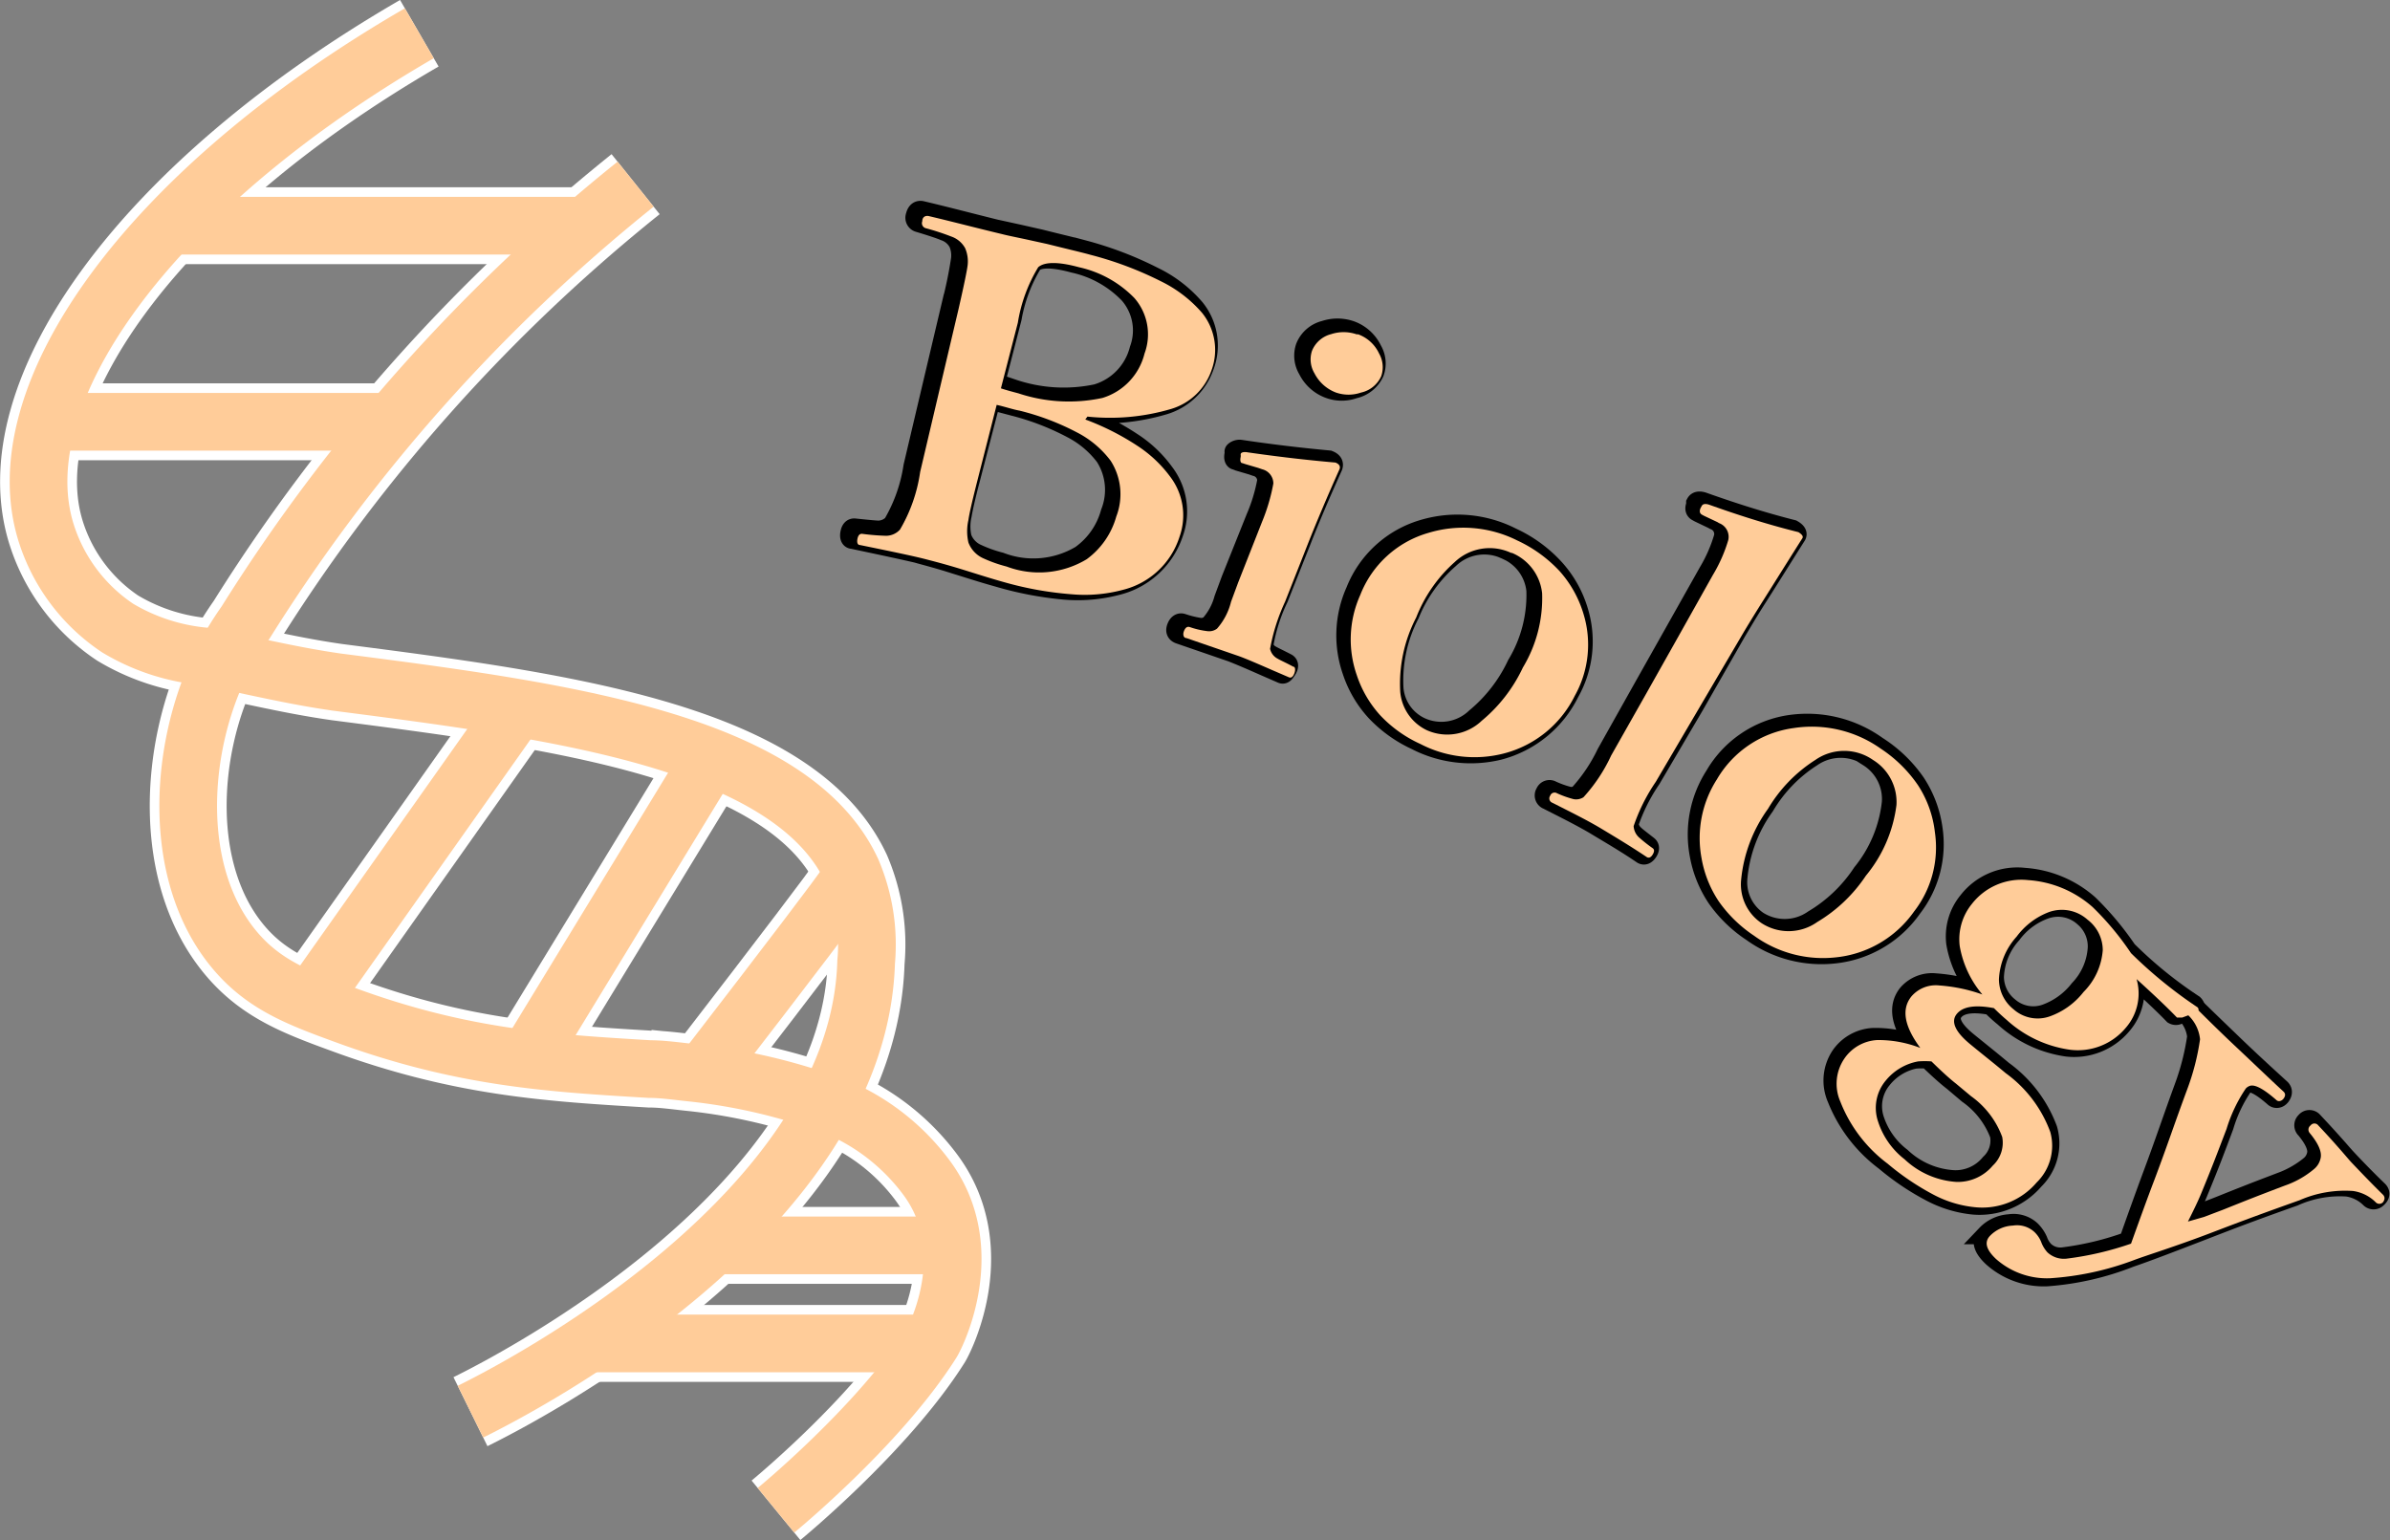 <svg id="biology" xmlns="http://www.w3.org/2000/svg" viewBox="0 0 124.31 80.11"><rect x="0" y="0" width="124.31" height="80.11" fill="#808080" stroke="none"/><defs><style>.cls-1,.cls-3{fill:none;}.cls-1,.cls-2{stroke:#fff;stroke-width:4px;}.cls-1,.cls-2,.cls-3,.cls-4,.cls-5{stroke-miterlimit:10;}.cls-2,.cls-4{fill:#3a58a7;}.cls-3,.cls-4{stroke:#fc9;}.cls-3{stroke-width:3px;}.cls-5,.cls-6{fill:#fc9;}.cls-5{stroke:#000;}</style></defs><title>biology</title><path class="cls-1" d="M30.17,2.43C16.08,10.59,8.45,21.26,10.78,28.48a9.32,9.32,0,0,0,3.7,4.89,10.67,10.67,0,0,0,4.59,1.48c2.62.53,4.51,1,6.81,1.33C37.43,37.67,49.53,39.24,52.67,46a9.79,9.79,0,0,1,.74,4.74c-.37,13-18,22.12-20.58,23.39" transform="translate(-8.36 -0.7)"/><path class="cls-1" d="M41.42,10.28A91.24,91.24,0,0,0,21.14,33.07a17.22,17.22,0,0,0-1.33,2.22c-2.14,4.42-2.53,10.88.74,14.81,1.51,1.81,3.3,2.5,5.77,3.4C32.42,55.74,37,56,42.16,56.31c.64,0,1.34.1,2.09.18a30.41,30.41,0,0,1,6.2,1.3,11.3,11.3,0,0,1,6.08,4.14c2.77,3.69.56,8.18.3,8.6-2.73,4.32-8.11,8.73-8.11,8.73" transform="translate(-8.36 -0.7)"/><line class="cls-1" x1="9.31" y1="11.74" x2="30.73" y2="11.74"/><line class="cls-1" x1="2.17" y1="21.94" x2="20.53" y2="21.94"/><path class="cls-1" d="M24.48,52.8,35.32,37.46" transform="translate(-8.36 -0.7)"/><path class="cls-1" d="M35.54,56.19l9.7-15.91" transform="translate(-8.36 -0.7)"/><path class="cls-1" d="M44.67,56.84c10.65-13.8,7.51-10,7.51-10" transform="translate(-8.36 -0.7)"/><line class="cls-1" x1="36.85" y1="64.78" x2="49.09" y2="64.78"/><line class="cls-1" x1="30.73" y1="69.88" x2="49.09" y2="69.88"/><path class="cls-2" d="M41,10.38" transform="translate(-8.36 -0.7)"/><path class="cls-3" d="M30.17,2.43C16.08,10.59,8.45,21.26,10.78,28.48a9.32,9.32,0,0,0,3.7,4.89,10.67,10.67,0,0,0,4.59,1.48c2.62.53,4.51,1,6.81,1.33C37.43,37.67,49.53,39.24,52.67,46a9.79,9.79,0,0,1,.74,4.74c-.37,13-18,22.12-20.58,23.39" transform="translate(-8.36 -0.7)"/><path class="cls-3" d="M41.42,10.28A91.24,91.24,0,0,0,21.14,33.07a17.22,17.22,0,0,0-1.33,2.22c-2.14,4.42-2.53,10.88.74,14.81,1.51,1.81,3.3,2.5,5.77,3.4C32.42,55.74,37,56,42.16,56.31c.64,0,1.34.1,2.09.18a30.41,30.41,0,0,1,6.2,1.3,11.3,11.3,0,0,1,6.08,4.14c2.77,3.69.56,8.18.3,8.6-2.73,4.32-8.11,8.73-8.11,8.73" transform="translate(-8.36 -0.7)"/><line class="cls-3" x1="9.31" y1="11.74" x2="30.73" y2="11.74"/><line class="cls-3" x1="2.17" y1="21.94" x2="20.53" y2="21.94"/><path class="cls-3" d="M24.48,52.8,35.32,37.46" transform="translate(-8.36 -0.7)"/><path class="cls-3" d="M35.54,56.19l9.7-15.91" transform="translate(-8.36 -0.7)"/><path class="cls-3" d="M44.67,56.84c10.65-13.8,7.51-10,7.51-10" transform="translate(-8.36 -0.7)"/><line class="cls-3" x1="36.85" y1="64.78" x2="49.09" y2="64.78"/><line class="cls-3" x1="30.73" y1="69.88" x2="49.09" y2="69.88"/><path class="cls-4" d="M41,10.38" transform="translate(-8.36 -0.7)"/><path class="cls-5" d="M64.51,22.3a13.65,13.65,0,0,1,2.71,1.38,6.27,6.27,0,0,1,1.7,1.6,3.32,3.32,0,0,1,.49,3.14,4.15,4.15,0,0,1-3,2.75,8,8,0,0,1-2.7.22,17.92,17.92,0,0,1-3.44-.66c-.76-.21-1.5-.45-2.21-.67-1-.32-1.7-.49-2-.58-.77-.18-1.9-.42-3.36-.73-.13,0-.17-.14-.13-.33s.12-.27.26-.25c.67.07,1.08.11,1.24.11a1.07,1.07,0,0,0,.72-.32,8.35,8.35,0,0,0,1.06-3l1-4.24,1-4.23a22.38,22.38,0,0,0,.47-2.28,1.63,1.63,0,0,0-.12-.88,1.28,1.28,0,0,0-.73-.61c-.18-.08-.62-.23-1.32-.44a.26.26,0,0,1-.18-.35c.05-.22.17-.32.35-.27,1.23.29,2.52.63,3.81.95l1.19.26,1.15.26c1.07.27,1.85.45,2.28.57a18.43,18.43,0,0,1,3.63,1.39,6.61,6.61,0,0,1,2.14,1.65A3.07,3.07,0,0,1,71,19.77a3.18,3.18,0,0,1-2.1,2,11.09,11.09,0,0,1-4.37.39Zm-4.39-1.64c.27.09.57.17.91.26a8.25,8.25,0,0,0,4.37.26,3.23,3.23,0,0,0,2.21-2.3A2.87,2.87,0,0,0,67.08,16a5.66,5.66,0,0,0-2.88-1.61c-1.06-.29-1.79-.3-2.12,0A8.18,8.18,0,0,0,61,17.25Zm-.22.86-1.08,4.16c-.24.91-.37,1.52-.42,1.82a2.62,2.62,0,0,0,0,1.17,1.46,1.46,0,0,0,.76.82,7,7,0,0,0,1.23.44,4.81,4.81,0,0,0,4.18-.36,4,4,0,0,0,1.54-2.21,3.21,3.21,0,0,0-.28-2.91A5.1,5.1,0,0,0,64.11,23a13.63,13.63,0,0,0-3-1.16Z" transform="translate(-8.36 -0.7)"/><path class="cls-5" d="M73.66,27.65a8.92,8.92,0,0,0,.59-1.94.75.75,0,0,0-.58-.74l-.2-.07-.68-.2-.15-.06c-.1,0-.13-.14-.09-.31s0-.12,0-.14.16-.15.36-.11c1.54.23,3.06.41,4.57.55.2.08.27.19.21.35-.64,1.42-1.2,2.73-1.66,3.91l-1.16,2.92a9.13,9.13,0,0,0-.78,2.45.73.73,0,0,0,.39.51c.11.07.4.2.82.42.1.06.11.18,0,.35s-.17.25-.27.21l-.87-.38c-.79-.35-1.38-.6-1.74-.74l-2.73-.94c-.16-.06-.21-.18-.14-.36s.18-.26.32-.21a5.39,5.39,0,0,0,.9.22.75.75,0,0,0,.51-.14,3.32,3.32,0,0,0,.73-1.35l.37-1Zm5-9.75a2,2,0,0,1,1.08,1,1.39,1.39,0,0,1,.11,1.18,1.52,1.52,0,0,1-1.06.85,1.9,1.9,0,0,1-1.29,0,2,2,0,0,1-1.12-1,1.4,1.4,0,0,1-.13-1.18,1.46,1.46,0,0,1,1-.87A2.11,2.11,0,0,1,78.66,17.9Z" transform="translate(-8.36 -0.7)"/><path class="cls-5" d="M87,28.65a6.93,6.93,0,0,1,2.22,1.62,5.72,5.72,0,0,1,1.25,2.23A5.4,5.4,0,0,1,90,36.73a5.7,5.7,0,0,1-3.68,3A6.22,6.22,0,0,1,82,39.21a6.8,6.8,0,0,1-2.08-1.49,5.8,5.8,0,0,1-1.24-2.11,5.64,5.64,0,0,1,.18-4.17,5.43,5.43,0,0,1,3.55-3.22A6.23,6.23,0,0,1,87,28.65Zm-.31.65a2.62,2.62,0,0,0-2.94.47,7.63,7.63,0,0,0-2.06,2.88,7.46,7.46,0,0,0-.83,3.87,2.43,2.43,0,0,0,1.41,2,2.58,2.58,0,0,0,2.84-.49,8,8,0,0,0,2.14-2.77,7,7,0,0,0,1-3.86A2.58,2.58,0,0,0,86.69,29.3Z" transform="translate(-8.36 -0.7)"/><path class="cls-5" d="M91.91,39.88l1.84-3.28,1.61-2.86,1.84-3.27a7.89,7.89,0,0,0,.8-1.82.76.76,0,0,0-.48-.89l-.09-.05-.69-.33-.11-.06c-.12-.06-.14-.18-.07-.34l0-.11c.06-.11.19-.13.38-.07,1.38.49,2.93,1,4.66,1.44.19.11.26.21.21.31-.81,1.28-1.47,2.34-2,3.17s-.89,1.45-1.13,1.85L96.49,37.4l-2.25,3.83a9.49,9.49,0,0,0-1.15,2.3.84.84,0,0,0,.28.58c.1.1.35.29.71.57.09.07.1.18,0,.33s-.2.2-.31.13c-.79-.54-1.58-1-2.36-1.47s-1.74-.94-2.56-1.36a.25.25,0,0,1-.12-.38.24.24,0,0,1,.35-.12,5.27,5.27,0,0,0,.87.31.69.69,0,0,0,.52-.1A8.81,8.81,0,0,0,91.91,39.88Z" transform="translate(-8.36 -0.7)"/><path class="cls-5" d="M106,39.5a7,7,0,0,1,2,1.92,5.78,5.78,0,0,1,.9,2.4,5.41,5.41,0,0,1-1.08,4.11,5.66,5.66,0,0,1-4.08,2.39,6.18,6.18,0,0,1-4.25-1.13,6.81,6.81,0,0,1-1.84-1.78,5.9,5.9,0,0,1-.91-2.27,5.66,5.66,0,0,1,.8-4.09,5.44,5.44,0,0,1,4-2.67A6.24,6.24,0,0,1,106,39.5Zm-.4.59a2.63,2.63,0,0,0-3,0,7.58,7.58,0,0,0-2.45,2.54,7.52,7.52,0,0,0-1.4,3.71A2.43,2.43,0,0,0,99.8,48.6a2.6,2.6,0,0,0,2.88-.07,7.84,7.84,0,0,0,2.53-2.42,7,7,0,0,0,1.53-3.68A2.57,2.57,0,0,0,105.55,40.09Z" transform="translate(-8.36 -0.7)"/><path class="cls-5" d="M108.05,55.08c-.83-1.11-1-2-.48-2.67a1.68,1.68,0,0,1,1.47-.58,8.43,8.43,0,0,1,2.24.47,5.3,5.3,0,0,1-1.19-2.53,2.88,2.88,0,0,1,.63-2.19,3.24,3.24,0,0,1,2.92-1.24,5.65,5.65,0,0,1,3.36,1.4,15.37,15.37,0,0,1,2,2.39,22.22,22.22,0,0,0,3.46,2.81c.09.09.1.17,0,.25l-.79.29a.27.27,0,0,1-.27,0c-.46-.48-1.16-1.14-2.11-2a2.72,2.72,0,0,1-.57,2.55,3.25,3.25,0,0,1-2.85,1.13,6.15,6.15,0,0,1-3.28-1.55,8.27,8.27,0,0,1-.67-.61c-1-.19-1.63-.08-1.94.31s-.08.92.72,1.57,1.11.89,1.84,1.5a6.62,6.62,0,0,1,2.33,3.06,2.66,2.66,0,0,1-.7,2.64,3.75,3.75,0,0,1-3.15,1.3,6,6,0,0,1-2.19-.65,13.22,13.22,0,0,1-2.43-1.63,7.53,7.53,0,0,1-2.5-3.26,2.32,2.32,0,0,1,.22-2.26,2.21,2.21,0,0,1,1.66-.91A5.78,5.78,0,0,1,108.05,55.08Zm.59.71a3.82,3.82,0,0,0-.69,0,2.92,2.92,0,0,0-1.7,1.05,2.21,2.21,0,0,0-.38,2.12,4.06,4.06,0,0,0,1.38,1.93A4.33,4.33,0,0,0,110,62.07a2.33,2.33,0,0,0,1.87-.85,1.63,1.63,0,0,0,.49-1.49,4.54,4.54,0,0,0-1.64-2.12l-.78-.66C109.55,56.65,109.13,56.26,108.64,55.79Zm8.1-7.39a2,2,0,0,0-2-.4A3.7,3.7,0,0,0,113,49.29a3.52,3.52,0,0,0-.91,2.22,2,2,0,0,0,.76,1.56,1.93,1.93,0,0,0,1.89.37,3.88,3.88,0,0,0,1.76-1.27,3.42,3.42,0,0,0,.95-2.19A2,2,0,0,0,116.74,48.4Z" transform="translate(-8.36 -0.7)"/><path class="cls-5" d="M119.07,65.26q.68-1.92,1.2-3.33c.7-1.87,1-2.81,1.69-4.7a12.82,12.82,0,0,0,.66-2.61,2,2,0,0,0-.74-1.36c-.1-.1-.09-.22,0-.37s.25-.17.36-.07c.74.73,1.51,1.47,2.31,2.24s1.67,1.57,2.44,2.27c.11.11.1.24,0,.38s-.26.16-.36.06c-.65-.57-1.11-.81-1.37-.74a.48.48,0,0,0-.22.15,7.45,7.45,0,0,0-1,2.1c-.49,1.31-.75,2-1.27,3.26a16.52,16.52,0,0,1-.72,1.57l.75-.29,1-.39c1.27-.51,1.91-.76,3.2-1.25a5.2,5.2,0,0,0,1.52-.87,1,1,0,0,0,.33-.56c.08-.34-.13-.79-.57-1.32a.26.26,0,0,1,0-.39.25.25,0,0,1,.4,0c1,1.06,1.56,1.73,1.72,1.9.56.6,1.11,1.16,1.67,1.7.11.12.09.25-.06.38a.26.26,0,0,1-.39,0,2.12,2.12,0,0,0-1.18-.58,5.8,5.8,0,0,0-2.76.5c-1.86.66-2.78,1-4.61,1.71s-3.23,1.24-3.89,1.46a14.66,14.66,0,0,1-4.36,1,4,4,0,0,1-2.81-1c-.52-.48-.63-.88-.34-1.19a1.81,1.81,0,0,1,1.21-.56,1.34,1.34,0,0,1,1.1.32,1.73,1.73,0,0,1,.38.54,1.51,1.51,0,0,0,.32.53,1.2,1.2,0,0,0,1,.33A15.51,15.51,0,0,0,119.07,65.26Z" transform="translate(-8.36 -0.7)"/><path class="cls-6" d="M64.81,22.52a13.4,13.4,0,0,1,2.71,1.37,6.58,6.58,0,0,1,1.7,1.6,3.32,3.32,0,0,1,.49,3.13,4.13,4.13,0,0,1-2.94,2.76,7.66,7.66,0,0,1-2.69.23A17.66,17.66,0,0,1,60.65,31c-.76-.21-1.5-.45-2.21-.67-1-.31-1.7-.48-2-.56-.76-.19-1.89-.42-3.35-.72-.13,0-.17-.14-.13-.33s.13-.27.26-.25a11.84,11.84,0,0,0,1.24.1,1,1,0,0,0,.71-.32,8.21,8.21,0,0,0,1.05-3l1-4.25,1-4.24c.28-1.23.44-2,.47-2.27a1.74,1.74,0,0,0-.13-.88,1.31,1.31,0,0,0-.73-.61,12.56,12.56,0,0,0-1.32-.43.27.27,0,0,1-.18-.36c0-.22.16-.31.34-.27,1.23.29,2.52.63,3.82.94.27.07.67.15,1.19.26l1.14.25c1.08.27,1.86.45,2.28.57a18.23,18.23,0,0,1,3.64,1.37,6.74,6.74,0,0,1,2.14,1.64,3.07,3.07,0,0,1,.49,3,3.18,3.18,0,0,1-2.09,2,11.23,11.23,0,0,1-4.36.4ZM60.42,20.9c.27.09.57.17.91.26a8.31,8.31,0,0,0,4.37.24,3.22,3.22,0,0,0,2.19-2.31,2.87,2.87,0,0,0-.53-2.89,5.73,5.73,0,0,0-2.88-1.6c-1.06-.29-1.79-.29-2.12,0a8,8,0,0,0-1.06,2.89Zm-.22.86-1.06,4.16c-.23.92-.37,1.53-.41,1.83a2.62,2.62,0,0,0,0,1.17,1.46,1.46,0,0,0,.75.81,7.21,7.21,0,0,0,1.24.44,4.79,4.79,0,0,0,4.16-.38,4.12,4.12,0,0,0,1.54-2.22,3.22,3.22,0,0,0-.29-2.9,5.1,5.1,0,0,0-1.74-1.47,13.18,13.18,0,0,0-3-1.14C61.05,22,60.65,21.86,60.2,21.76Z" transform="translate(-8.36 -0.7)"/><path class="cls-6" d="M74,27.85a9.77,9.77,0,0,0,.59-2,.76.76,0,0,0-.58-.74l-.2-.07-.68-.2-.15-.05c-.1,0-.13-.14-.09-.32a.53.53,0,0,0,0-.13c0-.11.16-.15.37-.11,1.53.22,3.05.4,4.56.53.2.08.27.2.21.35-.64,1.43-1.19,2.73-1.66,3.92L75.2,32a10,10,0,0,0-.78,2.45.76.76,0,0,0,.39.51c.11.07.41.2.82.42.1,0,.12.17.05.35s-.17.25-.28.2l-.86-.37c-.8-.35-1.38-.6-1.74-.73l-2.73-.94c-.15,0-.2-.18-.13-.36s.17-.26.31-.21a4.31,4.31,0,0,0,.91.21.68.68,0,0,0,.5-.13A3.31,3.31,0,0,0,72.39,32l.37-1Zm5-9.76a1.93,1.93,0,0,1,1.09,1,1.43,1.43,0,0,1,.11,1.18,1.5,1.5,0,0,1-1.05.85,2,2,0,0,1-1.3,0,2.08,2.08,0,0,1-1.12-1,1.41,1.41,0,0,1-.13-1.17,1.46,1.46,0,0,1,1-.87A2.08,2.08,0,0,1,78.92,18.09Z" transform="translate(-8.36 -0.7)"/><path class="cls-6" d="M87.27,28.81a7.06,7.06,0,0,1,2.22,1.61,5.87,5.87,0,0,1,1.24,2.24,5.45,5.45,0,0,1-.46,4.23,5.7,5.7,0,0,1-3.68,3,6.11,6.11,0,0,1-4.35-.49,6.62,6.62,0,0,1-2.08-1.48,5.82,5.82,0,0,1-1.23-2.1,5.64,5.64,0,0,1,.18-4.17,5.4,5.4,0,0,1,3.54-3.23A6.26,6.26,0,0,1,87.27,28.81Zm-.31.65a2.64,2.64,0,0,0-2.94.48,7.51,7.51,0,0,0-2,2.88,7.46,7.46,0,0,0-.83,3.87,2.44,2.44,0,0,0,1.4,2,2.6,2.6,0,0,0,2.84-.5,8,8,0,0,0,2.14-2.77,7,7,0,0,0,1-3.86A2.57,2.57,0,0,0,87,29.46Z" transform="translate(-8.36 -0.7)"/><path class="cls-6" d="M92.16,40,94,36.75l1.61-2.86,1.84-3.28a7.85,7.85,0,0,0,.8-1.81.76.76,0,0,0-.48-.89l-.08-.05-.7-.33-.11-.06c-.11-.06-.14-.18-.07-.34l.06-.11c.06-.11.18-.13.38-.07,1.37.49,2.92,1,4.65,1.43.19.12.26.22.21.31-.81,1.28-1.47,2.34-2,3.18s-.9,1.45-1.13,1.84l-2.25,3.83-2.25,3.83a9.49,9.49,0,0,0-1.15,2.3.86.86,0,0,0,.28.59,7.86,7.86,0,0,0,.71.56q.14.1,0,.33c-.09.15-.2.2-.31.13-.79-.53-1.57-1-2.35-1.47s-1.73-.93-2.55-1.35a.24.24,0,0,1-.12-.37.24.24,0,0,1,.35-.13,5.27,5.27,0,0,0,.87.31.71.71,0,0,0,.51-.1A8.51,8.51,0,0,0,92.16,40Z" transform="translate(-8.36 -0.7)"/><path class="cls-6" d="M106.18,39.64a7,7,0,0,1,1.95,1.92A5.65,5.65,0,0,1,109,44a5.43,5.43,0,0,1-1.09,4.12,5.67,5.67,0,0,1-4.08,2.38,6.11,6.11,0,0,1-4.24-1.13,6.91,6.91,0,0,1-1.83-1.78,5.84,5.84,0,0,1-.9-2.26,5.66,5.66,0,0,1,.8-4.09,5.47,5.47,0,0,1,4-2.67A6.2,6.2,0,0,1,106.18,39.64Zm-.4.59a2.62,2.62,0,0,0-3,0,7.6,7.6,0,0,0-2.46,2.54,7.52,7.52,0,0,0-1.4,3.7A2.43,2.43,0,0,0,100,48.73a2.58,2.58,0,0,0,2.88-.07,7.9,7.9,0,0,0,2.53-2.41A7.17,7.17,0,0,0,107,42.57,2.57,2.57,0,0,0,105.78,40.23Z" transform="translate(-8.36 -0.7)"/><path class="cls-6" d="M108.24,55.21c-.82-1.11-1-2-.47-2.67a1.67,1.67,0,0,1,1.46-.58,8.43,8.43,0,0,1,2.24.47,5.28,5.28,0,0,1-1.18-2.52,2.91,2.91,0,0,1,.64-2.2,3.26,3.26,0,0,1,2.92-1.23,5.63,5.63,0,0,1,3.35,1.4,14.89,14.89,0,0,1,2,2.4,23.31,23.31,0,0,0,3.45,2.81.16.16,0,0,1,0,.25l-.79.29c-.12,0-.21,0-.27,0-.46-.48-1.15-1.14-2.1-2a2.72,2.72,0,0,1-.57,2.54A3.24,3.24,0,0,1,116,55.3a6.15,6.15,0,0,1-3.27-1.55c-.19-.16-.41-.36-.66-.61-1-.19-1.63-.08-1.94.31s-.08.92.71,1.57,1.11.89,1.84,1.5A6.57,6.57,0,0,1,115,59.58a2.67,2.67,0,0,1-.71,2.63,3.71,3.71,0,0,1-3.15,1.29,5.83,5.83,0,0,1-2.18-.64,13.35,13.35,0,0,1-2.42-1.63A7.39,7.39,0,0,1,104.08,58a2.32,2.32,0,0,1,.22-2.25A2.21,2.21,0,0,1,106,54.8,6,6,0,0,1,108.24,55.21Zm.58.7a4.69,4.69,0,0,0-.69,0,2.83,2.83,0,0,0-1.69,1,2.21,2.21,0,0,0-.4,2.12A4.06,4.06,0,0,0,107.42,61a4.34,4.34,0,0,0,2.71,1.18,2.38,2.38,0,0,0,1.88-.85,1.62,1.62,0,0,0,.49-1.49,4.52,4.52,0,0,0-1.62-2.12l-.78-.65C109.73,56.78,109.31,56.39,108.82,55.91Zm8.12-7.37a2,2,0,0,0-2-.4,3.74,3.74,0,0,0-1.69,1.28,3.54,3.54,0,0,0-.92,2.22,2,2,0,0,0,.76,1.56,1.89,1.89,0,0,0,1.88.37,3.88,3.88,0,0,0,1.76-1.27,3.44,3.44,0,0,0,1-2.18A2,2,0,0,0,116.94,48.54Z" transform="translate(-8.36 -0.7)"/><path class="cls-6" d="M119.2,65.39c.46-1.28.86-2.39,1.22-3.33.7-1.86,1-2.8,1.7-4.69a12.44,12.44,0,0,0,.67-2.61,2,2,0,0,0-.74-1.36c-.1-.1-.09-.22,0-.37s.25-.17.36-.07c.73.73,1.49,1.48,2.3,2.24s1.66,1.58,2.42,2.28c.12.11.1.24,0,.37s-.27.17-.37.07c-.65-.57-1.11-.82-1.37-.74a.5.5,0,0,0-.22.14,7.77,7.77,0,0,0-1,2.1c-.5,1.31-.76,2-1.28,3.26-.2.5-.45,1-.73,1.56L123,64l1-.38c1.27-.51,1.91-.76,3.2-1.25a4.76,4.76,0,0,0,1.52-.86,1,1,0,0,0,.34-.56c.08-.34-.13-.79-.57-1.32a.27.27,0,0,1,.05-.39.25.25,0,0,1,.4,0c1,1.06,1.55,1.74,1.71,1.91.56.59,1.11,1.16,1.66,1.7.11.12.09.25,0,.38a.26.26,0,0,1-.39,0,2.08,2.08,0,0,0-1.18-.58,5.9,5.9,0,0,0-2.77.48c-1.85.66-2.78,1-4.61,1.7S120,66,119.34,66.25a15.11,15.11,0,0,1-4.35.94,4,4,0,0,1-2.81-1c-.51-.48-.62-.87-.33-1.19a1.76,1.76,0,0,1,1.21-.55,1.34,1.34,0,0,1,1.1.32,1.47,1.47,0,0,1,.37.54,1.61,1.61,0,0,0,.32.53,1.25,1.25,0,0,0,1,.33A16.23,16.23,0,0,0,119.2,65.39Z" transform="translate(-8.36 -0.7)"/></svg>